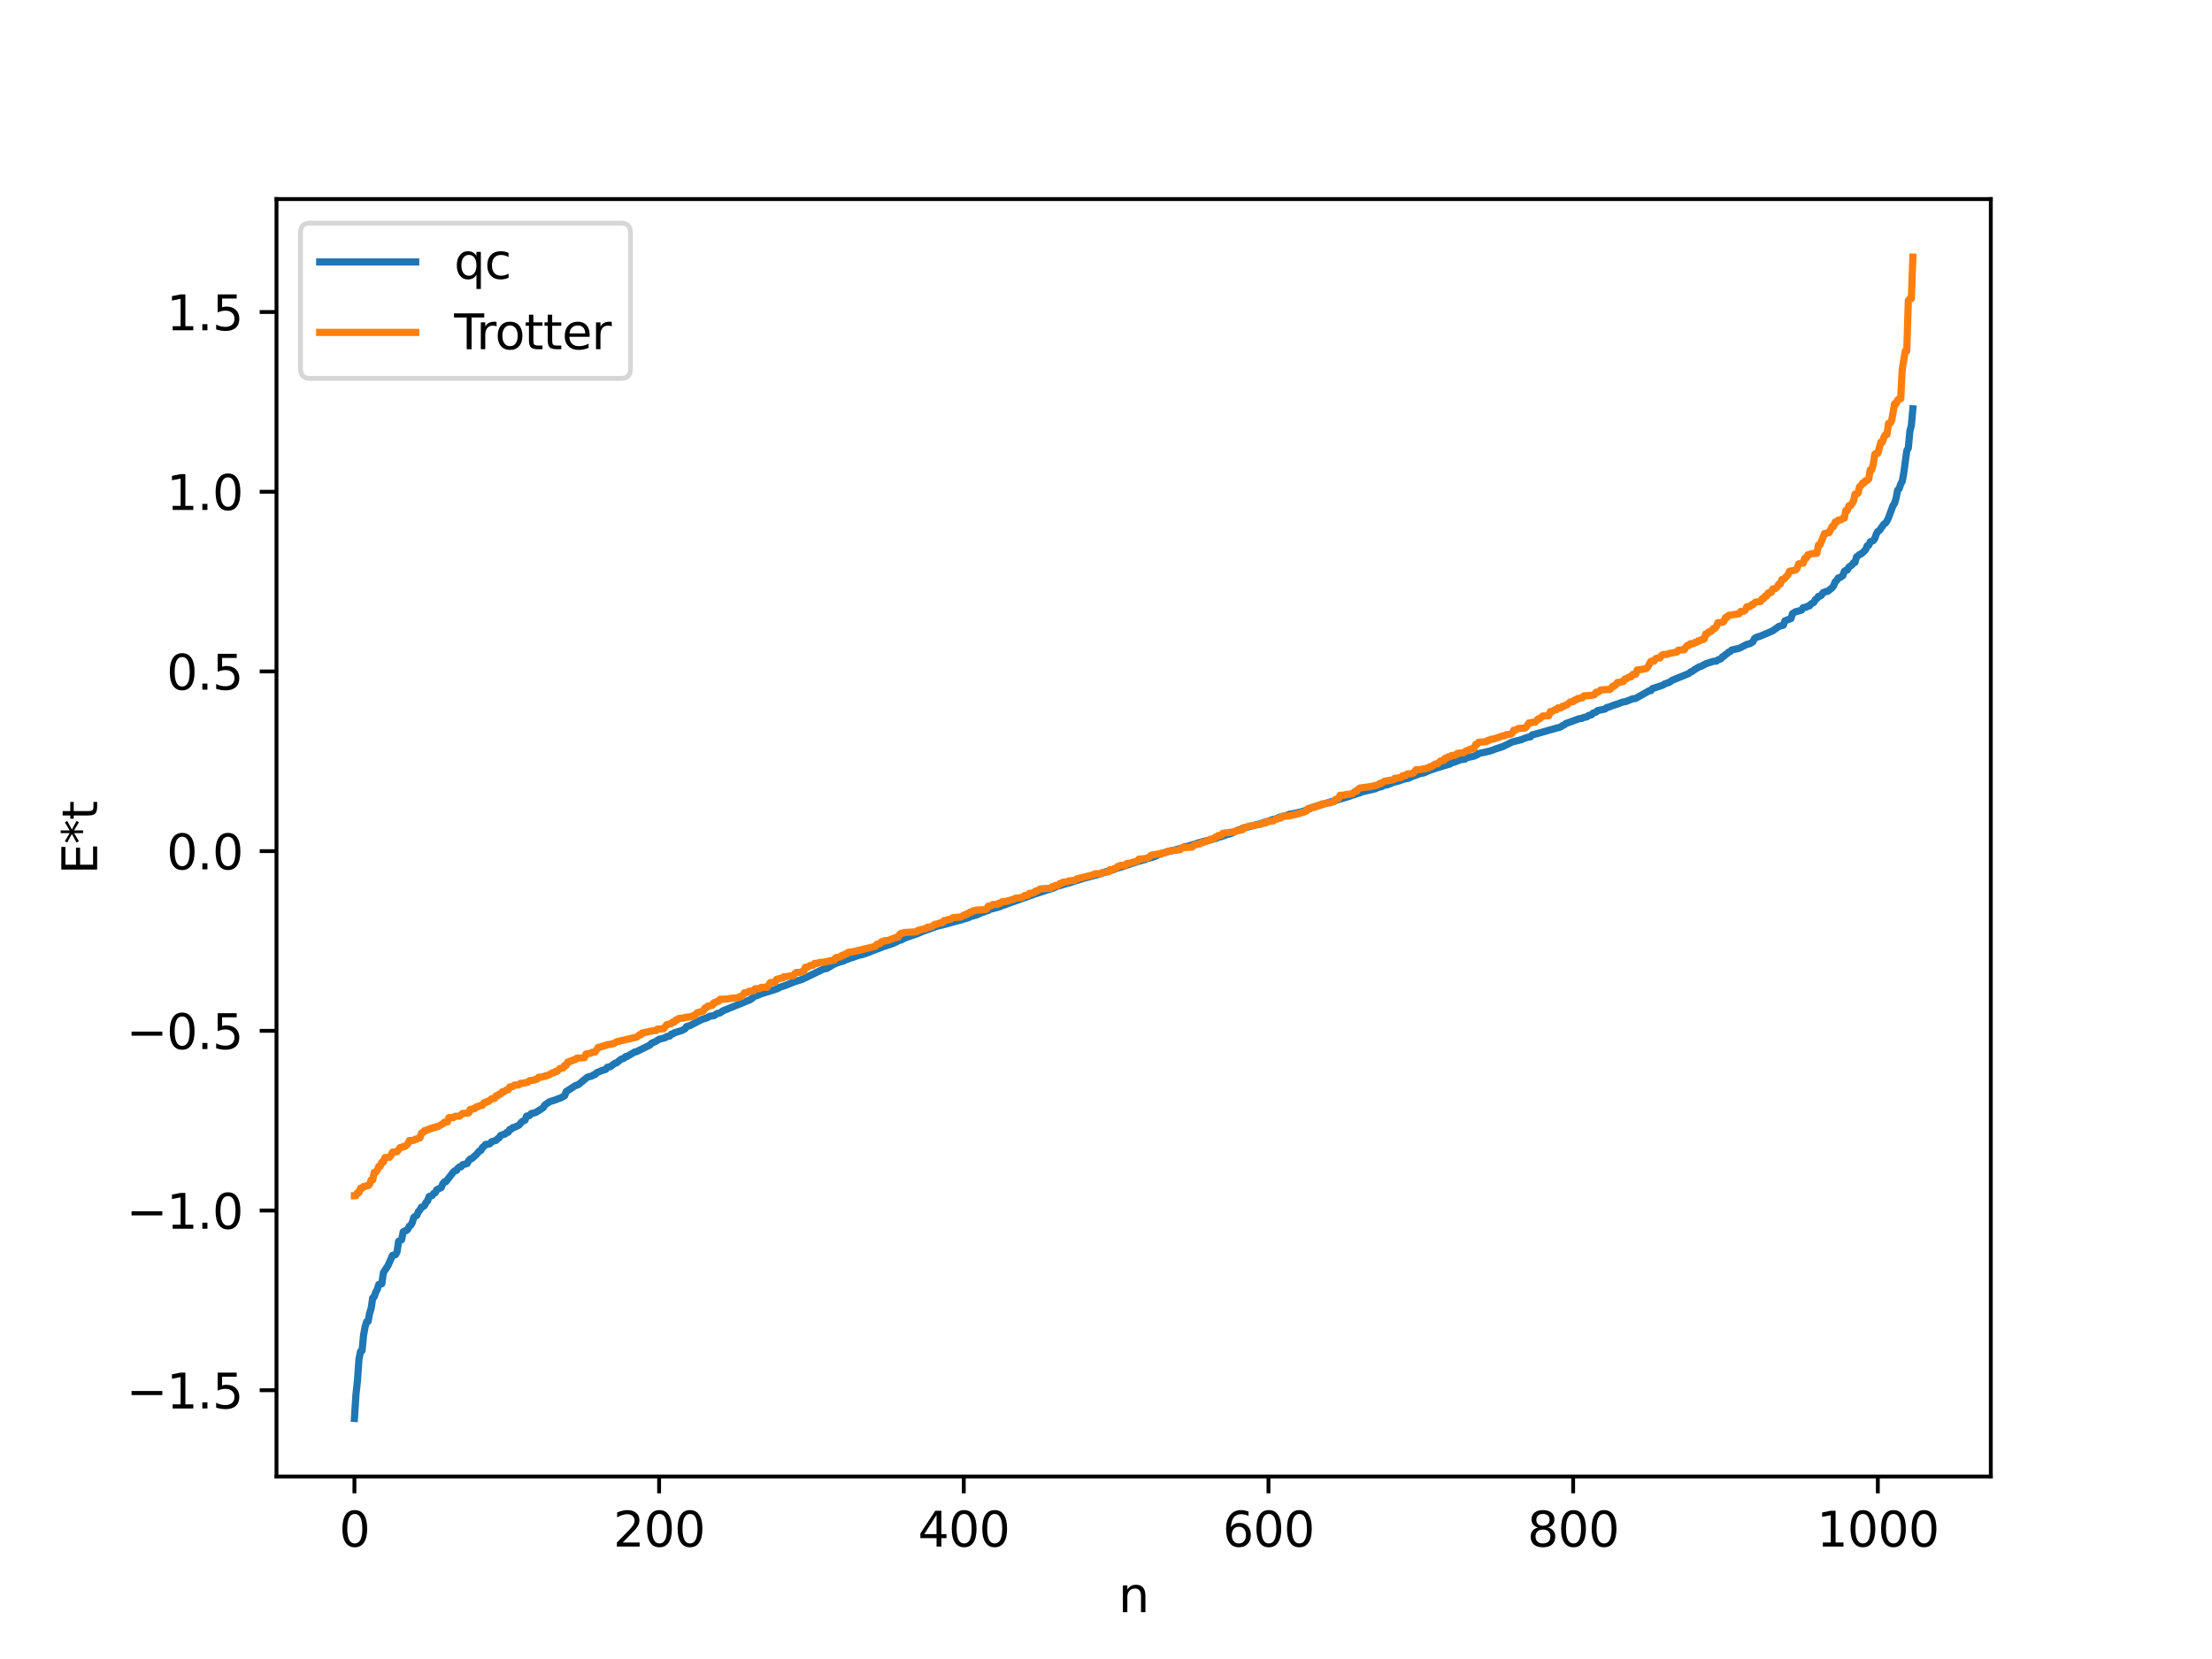 <?xml version="1.0" encoding="utf-8" standalone="no"?>
<!DOCTYPE svg PUBLIC "-//W3C//DTD SVG 1.1//EN"
  "http://www.w3.org/Graphics/SVG/1.1/DTD/svg11.dtd">
<svg xmlns:xlink="http://www.w3.org/1999/xlink" width="460.8pt" height="345.6pt" viewBox="0 0 460.8 345.6" xmlns="http://www.w3.org/2000/svg" version="1.1">
 <defs>
  <style type="text/css">*{stroke-linejoin: round; stroke-linecap: butt}</style>
 </defs>
 <g id="figure_1">
  <g id="patch_1">
   <path d="M 0 345.6 
L 460.8 345.6 
L 460.8 0 
L 0 0 
z
" style="fill: #ffffff"/>
  </g>
  <g id="axes_1">
   <g id="patch_2">
    <path d="M 57.6 307.584 
L 414.72 307.584 
L 414.72 41.472 
L 57.6 41.472 
z
" style="fill: #ffffff"/>
   </g>
   <g id="matplotlib.axis_1">
    <g id="xtick_1">
     <g id="line2d_1">
      <defs>
       <path id="m488477cf3c" d="M 0 0 
L 0 3.5 
" style="stroke: #000000; stroke-width: 0.8"/>
      </defs>
      <g>
       <use xlink:href="#m488477cf3c" x="73.833" y="307.584" style="stroke: #000000; stroke-width: 0.8"/>
      </g>
     </g>
     <g id="text_1">
      <!-- 0 -->
      <g transform="translate(70.651 322.182) scale(0.1 -0.1)">
       <defs>
        <path id="DejaVuSans-30" d="M 2034 4250 
Q 1547 4250 1301 3770 
Q 1056 3291 1056 2328 
Q 1056 1369 1301 889 
Q 1547 409 2034 409 
Q 2525 409 2770 889 
Q 3016 1369 3016 2328 
Q 3016 3291 2770 3770 
Q 2525 4250 2034 4250 
z
M 2034 4750 
Q 2819 4750 3233 4129 
Q 3647 3509 3647 2328 
Q 3647 1150 3233 529 
Q 2819 -91 2034 -91 
Q 1250 -91 836 529 
Q 422 1150 422 2328 
Q 422 3509 836 4129 
Q 1250 4750 2034 4750 
z
" transform="scale(0.016)"/>
       </defs>
       <use xlink:href="#DejaVuSans-30"/>
      </g>
     </g>
    </g>
    <g id="xtick_2">
     <g id="line2d_2">
      <g>
       <use xlink:href="#m488477cf3c" x="137.304" y="307.584" style="stroke: #000000; stroke-width: 0.8"/>
      </g>
     </g>
     <g id="text_2">
      <!-- 200 -->
      <g transform="translate(127.76 322.182) scale(0.1 -0.1)">
       <defs>
        <path id="DejaVuSans-32" d="M 1228 531 
L 3431 531 
L 3431 0 
L 469 0 
L 469 531 
Q 828 903 1448 1529 
Q 2069 2156 2228 2338 
Q 2531 2678 2651 2914 
Q 2772 3150 2772 3378 
Q 2772 3750 2511 3984 
Q 2250 4219 1831 4219 
Q 1534 4219 1204 4116 
Q 875 4013 500 3803 
L 500 4441 
Q 881 4594 1212 4672 
Q 1544 4750 1819 4750 
Q 2544 4750 2975 4387 
Q 3406 4025 3406 3419 
Q 3406 3131 3298 2873 
Q 3191 2616 2906 2266 
Q 2828 2175 2409 1742 
Q 1991 1309 1228 531 
z
" transform="scale(0.016)"/>
       </defs>
       <use xlink:href="#DejaVuSans-32"/>
       <use xlink:href="#DejaVuSans-30" x="63.623"/>
       <use xlink:href="#DejaVuSans-30" x="127.246"/>
      </g>
     </g>
    </g>
    <g id="xtick_3">
     <g id="line2d_3">
      <g>
       <use xlink:href="#m488477cf3c" x="200.775" y="307.584" style="stroke: #000000; stroke-width: 0.8"/>
      </g>
     </g>
     <g id="text_3">
      <!-- 400 -->
      <g transform="translate(191.231 322.182) scale(0.1 -0.1)">
       <defs>
        <path id="DejaVuSans-34" d="M 2419 4116 
L 825 1625 
L 2419 1625 
L 2419 4116 
z
M 2253 4666 
L 3047 4666 
L 3047 1625 
L 3713 1625 
L 3713 1100 
L 3047 1100 
L 3047 0 
L 2419 0 
L 2419 1100 
L 313 1100 
L 313 1709 
L 2253 4666 
z
" transform="scale(0.016)"/>
       </defs>
       <use xlink:href="#DejaVuSans-34"/>
       <use xlink:href="#DejaVuSans-30" x="63.623"/>
       <use xlink:href="#DejaVuSans-30" x="127.246"/>
      </g>
     </g>
    </g>
    <g id="xtick_4">
     <g id="line2d_4">
      <g>
       <use xlink:href="#m488477cf3c" x="264.246" y="307.584" style="stroke: #000000; stroke-width: 0.8"/>
      </g>
     </g>
     <g id="text_4">
      <!-- 600 -->
      <g transform="translate(254.702 322.182) scale(0.1 -0.1)">
       <defs>
        <path id="DejaVuSans-36" d="M 2113 2584 
Q 1688 2584 1439 2293 
Q 1191 2003 1191 1497 
Q 1191 994 1439 701 
Q 1688 409 2113 409 
Q 2538 409 2786 701 
Q 3034 994 3034 1497 
Q 3034 2003 2786 2293 
Q 2538 2584 2113 2584 
z
M 3366 4563 
L 3366 3988 
Q 3128 4100 2886 4159 
Q 2644 4219 2406 4219 
Q 1781 4219 1451 3797 
Q 1122 3375 1075 2522 
Q 1259 2794 1537 2939 
Q 1816 3084 2150 3084 
Q 2853 3084 3261 2657 
Q 3669 2231 3669 1497 
Q 3669 778 3244 343 
Q 2819 -91 2113 -91 
Q 1303 -91 875 529 
Q 447 1150 447 2328 
Q 447 3434 972 4092 
Q 1497 4750 2381 4750 
Q 2619 4750 2861 4703 
Q 3103 4656 3366 4563 
z
" transform="scale(0.016)"/>
       </defs>
       <use xlink:href="#DejaVuSans-36"/>
       <use xlink:href="#DejaVuSans-30" x="63.623"/>
       <use xlink:href="#DejaVuSans-30" x="127.246"/>
      </g>
     </g>
    </g>
    <g id="xtick_5">
     <g id="line2d_5">
      <g>
       <use xlink:href="#m488477cf3c" x="327.717" y="307.584" style="stroke: #000000; stroke-width: 0.8"/>
      </g>
     </g>
     <g id="text_5">
      <!-- 800 -->
      <g transform="translate(318.173 322.182) scale(0.1 -0.1)">
       <defs>
        <path id="DejaVuSans-38" d="M 2034 2216 
Q 1584 2216 1326 1975 
Q 1069 1734 1069 1313 
Q 1069 891 1326 650 
Q 1584 409 2034 409 
Q 2484 409 2743 651 
Q 3003 894 3003 1313 
Q 3003 1734 2745 1975 
Q 2488 2216 2034 2216 
z
M 1403 2484 
Q 997 2584 770 2862 
Q 544 3141 544 3541 
Q 544 4100 942 4425 
Q 1341 4750 2034 4750 
Q 2731 4750 3128 4425 
Q 3525 4100 3525 3541 
Q 3525 3141 3298 2862 
Q 3072 2584 2669 2484 
Q 3125 2378 3379 2068 
Q 3634 1759 3634 1313 
Q 3634 634 3220 271 
Q 2806 -91 2034 -91 
Q 1263 -91 848 271 
Q 434 634 434 1313 
Q 434 1759 690 2068 
Q 947 2378 1403 2484 
z
M 1172 3481 
Q 1172 3119 1398 2916 
Q 1625 2713 2034 2713 
Q 2441 2713 2670 2916 
Q 2900 3119 2900 3481 
Q 2900 3844 2670 4047 
Q 2441 4250 2034 4250 
Q 1625 4250 1398 4047 
Q 1172 3844 1172 3481 
z
" transform="scale(0.016)"/>
       </defs>
       <use xlink:href="#DejaVuSans-38"/>
       <use xlink:href="#DejaVuSans-30" x="63.623"/>
       <use xlink:href="#DejaVuSans-30" x="127.246"/>
      </g>
     </g>
    </g>
    <g id="xtick_6">
     <g id="line2d_6">
      <g>
       <use xlink:href="#m488477cf3c" x="391.188" y="307.584" style="stroke: #000000; stroke-width: 0.8"/>
      </g>
     </g>
     <g id="text_6">
      <!-- 1000 -->
      <g transform="translate(378.463 322.182) scale(0.1 -0.1)">
       <defs>
        <path id="DejaVuSans-31" d="M 794 531 
L 1825 531 
L 1825 4091 
L 703 3866 
L 703 4441 
L 1819 4666 
L 2450 4666 
L 2450 531 
L 3481 531 
L 3481 0 
L 794 0 
L 794 531 
z
" transform="scale(0.016)"/>
       </defs>
       <use xlink:href="#DejaVuSans-31"/>
       <use xlink:href="#DejaVuSans-30" x="63.623"/>
       <use xlink:href="#DejaVuSans-30" x="127.246"/>
       <use xlink:href="#DejaVuSans-30" x="190.869"/>
      </g>
     </g>
    </g>
    <g id="text_7">
     <!-- n -->
     <g transform="translate(232.991 335.861) scale(0.1 -0.1)">
      <defs>
       <path id="DejaVuSans-6e" d="M 3513 2113 
L 3513 0 
L 2938 0 
L 2938 2094 
Q 2938 2591 2744 2837 
Q 2550 3084 2163 3084 
Q 1697 3084 1428 2787 
Q 1159 2491 1159 1978 
L 1159 0 
L 581 0 
L 581 3500 
L 1159 3500 
L 1159 2956 
Q 1366 3272 1645 3428 
Q 1925 3584 2291 3584 
Q 2894 3584 3203 3211 
Q 3513 2838 3513 2113 
z
" transform="scale(0.016)"/>
      </defs>
      <use xlink:href="#DejaVuSans-6e"/>
     </g>
    </g>
   </g>
   <g id="matplotlib.axis_2">
    <g id="ytick_1">
     <g id="line2d_7">
      <defs>
       <path id="m42e0137980" d="M 0 0 
L -3.5 0 
" style="stroke: #000000; stroke-width: 0.8"/>
      </defs>
      <g>
       <use xlink:href="#m42e0137980" x="57.6" y="289.608" style="stroke: #000000; stroke-width: 0.8"/>
      </g>
     </g>
     <g id="text_8">
      <!-- −1.5 -->
      <g transform="translate(26.317 293.407) scale(0.1 -0.1)">
       <defs>
        <path id="DejaVuSans-2212" d="M 678 2272 
L 4684 2272 
L 4684 1741 
L 678 1741 
L 678 2272 
z
" transform="scale(0.016)"/>
        <path id="DejaVuSans-2e" d="M 684 794 
L 1344 794 
L 1344 0 
L 684 0 
L 684 794 
z
" transform="scale(0.016)"/>
        <path id="DejaVuSans-35" d="M 691 4666 
L 3169 4666 
L 3169 4134 
L 1269 4134 
L 1269 2991 
Q 1406 3038 1543 3061 
Q 1681 3084 1819 3084 
Q 2600 3084 3056 2656 
Q 3513 2228 3513 1497 
Q 3513 744 3044 326 
Q 2575 -91 1722 -91 
Q 1428 -91 1123 -41 
Q 819 9 494 109 
L 494 744 
Q 775 591 1075 516 
Q 1375 441 1709 441 
Q 2250 441 2565 725 
Q 2881 1009 2881 1497 
Q 2881 1984 2565 2268 
Q 2250 2553 1709 2553 
Q 1456 2553 1204 2497 
Q 953 2441 691 2322 
L 691 4666 
z
" transform="scale(0.016)"/>
       </defs>
       <use xlink:href="#DejaVuSans-2212"/>
       <use xlink:href="#DejaVuSans-31" x="83.789"/>
       <use xlink:href="#DejaVuSans-2e" x="147.412"/>
       <use xlink:href="#DejaVuSans-35" x="179.199"/>
      </g>
     </g>
    </g>
    <g id="ytick_2">
     <g id="line2d_8">
      <g>
       <use xlink:href="#m42e0137980" x="57.6" y="252.174" style="stroke: #000000; stroke-width: 0.8"/>
      </g>
     </g>
     <g id="text_9">
      <!-- −1.0 -->
      <g transform="translate(26.317 255.973) scale(0.1 -0.1)">
       <use xlink:href="#DejaVuSans-2212"/>
       <use xlink:href="#DejaVuSans-31" x="83.789"/>
       <use xlink:href="#DejaVuSans-2e" x="147.412"/>
       <use xlink:href="#DejaVuSans-30" x="179.199"/>
      </g>
     </g>
    </g>
    <g id="ytick_3">
     <g id="line2d_9">
      <g>
       <use xlink:href="#m42e0137980" x="57.6" y="214.739" style="stroke: #000000; stroke-width: 0.8"/>
      </g>
     </g>
     <g id="text_10">
      <!-- −0.5 -->
      <g transform="translate(26.317 218.538) scale(0.1 -0.1)">
       <use xlink:href="#DejaVuSans-2212"/>
       <use xlink:href="#DejaVuSans-30" x="83.789"/>
       <use xlink:href="#DejaVuSans-2e" x="147.412"/>
       <use xlink:href="#DejaVuSans-35" x="179.199"/>
      </g>
     </g>
    </g>
    <g id="ytick_4">
     <g id="line2d_10">
      <g>
       <use xlink:href="#m42e0137980" x="57.6" y="177.305" style="stroke: #000000; stroke-width: 0.8"/>
      </g>
     </g>
     <g id="text_11">
      <!-- 0.0 -->
      <g transform="translate(34.697 181.104) scale(0.1 -0.1)">
       <use xlink:href="#DejaVuSans-30"/>
       <use xlink:href="#DejaVuSans-2e" x="63.623"/>
       <use xlink:href="#DejaVuSans-30" x="95.41"/>
      </g>
     </g>
    </g>
    <g id="ytick_5">
     <g id="line2d_11">
      <g>
       <use xlink:href="#m42e0137980" x="57.6" y="139.87" style="stroke: #000000; stroke-width: 0.8"/>
      </g>
     </g>
     <g id="text_12">
      <!-- 0.5 -->
      <g transform="translate(34.697 143.67) scale(0.1 -0.1)">
       <use xlink:href="#DejaVuSans-30"/>
       <use xlink:href="#DejaVuSans-2e" x="63.623"/>
       <use xlink:href="#DejaVuSans-35" x="95.41"/>
      </g>
     </g>
    </g>
    <g id="ytick_6">
     <g id="line2d_12">
      <g>
       <use xlink:href="#m42e0137980" x="57.6" y="102.436" style="stroke: #000000; stroke-width: 0.8"/>
      </g>
     </g>
     <g id="text_13">
      <!-- 1.0 -->
      <g transform="translate(34.697 106.235) scale(0.1 -0.1)">
       <use xlink:href="#DejaVuSans-31"/>
       <use xlink:href="#DejaVuSans-2e" x="63.623"/>
       <use xlink:href="#DejaVuSans-30" x="95.41"/>
      </g>
     </g>
    </g>
    <g id="ytick_7">
     <g id="line2d_13">
      <g>
       <use xlink:href="#m42e0137980" x="57.6" y="65.002" style="stroke: #000000; stroke-width: 0.8"/>
      </g>
     </g>
     <g id="text_14">
      <!-- 1.5 -->
      <g transform="translate(34.697 68.801) scale(0.1 -0.1)">
       <use xlink:href="#DejaVuSans-31"/>
       <use xlink:href="#DejaVuSans-2e" x="63.623"/>
       <use xlink:href="#DejaVuSans-35" x="95.41"/>
      </g>
     </g>
    </g>
    <g id="text_15">
     <!-- E*t -->
     <g transform="translate(20.238 182.148) rotate(-90) scale(0.1 -0.1)">
      <defs>
       <path id="DejaVuSans-45" d="M 628 4666 
L 3578 4666 
L 3578 4134 
L 1259 4134 
L 1259 2753 
L 3481 2753 
L 3481 2222 
L 1259 2222 
L 1259 531 
L 3634 531 
L 3634 0 
L 628 0 
L 628 4666 
z
" transform="scale(0.016)"/>
       <path id="DejaVuSans-2a" d="M 3009 3897 
L 1888 3291 
L 3009 2681 
L 2828 2375 
L 1778 3009 
L 1778 1831 
L 1422 1831 
L 1422 3009 
L 372 2375 
L 191 2681 
L 1313 3291 
L 191 3897 
L 372 4206 
L 1422 3572 
L 1422 4750 
L 1778 4750 
L 1778 3572 
L 2828 4206 
L 3009 3897 
z
" transform="scale(0.016)"/>
       <path id="DejaVuSans-74" d="M 1172 4494 
L 1172 3500 
L 2356 3500 
L 2356 3053 
L 1172 3053 
L 1172 1153 
Q 1172 725 1289 603 
Q 1406 481 1766 481 
L 2356 481 
L 2356 0 
L 1766 0 
Q 1100 0 847 248 
Q 594 497 594 1153 
L 594 3053 
L 172 3053 
L 172 3500 
L 594 3500 
L 594 4494 
L 1172 4494 
z
" transform="scale(0.016)"/>
      </defs>
      <use xlink:href="#DejaVuSans-45"/>
      <use xlink:href="#DejaVuSans-2a" x="63.184"/>
      <use xlink:href="#DejaVuSans-74" x="113.184"/>
     </g>
    </g>
   </g>
   <g id="line2d_14">
    <path d="M 73.833 295.488 
L 74.15 290.534 
L 74.467 287.621 
L 74.785 283.113 
L 75.102 281.54 
L 75.42 281.384 
L 75.737 278.158 
L 76.054 276.422 
L 76.372 275.344 
L 76.689 275.246 
L 77.006 273.513 
L 77.324 272.538 
L 77.641 270.384 
L 77.958 270.136 
L 78.276 269.163 
L 78.593 268.632 
L 78.91 267.575 
L 79.545 267.426 
L 79.862 265.113 
L 80.815 263.666 
L 81.449 262.237 
L 81.767 261.516 
L 82.401 261.359 
L 82.719 260.759 
L 83.036 258.579 
L 83.671 258.257 
L 83.988 256.615 
L 84.305 256.412 
L 84.623 256.372 
L 84.94 256.097 
L 85.258 255.451 
L 85.575 255.23 
L 85.892 254.666 
L 86.21 253.583 
L 86.844 253.159 
L 87.162 252.405 
L 87.479 252.04 
L 87.796 251.469 
L 88.114 251.391 
L 88.431 251.143 
L 88.748 250.474 
L 89.066 250.196 
L 89.383 249.258 
L 90.018 249.071 
L 90.335 248.631 
L 90.653 248.491 
L 90.97 247.852 
L 91.922 247.38 
L 92.239 246.606 
L 92.557 246.223 
L 92.874 246.179 
L 94.461 244.136 
L 94.778 243.874 
L 95.096 243.832 
L 95.413 243.323 
L 95.73 243.078 
L 96.048 243.075 
L 96.365 242.637 
L 97.317 242.384 
L 97.634 241.791 
L 97.952 241.443 
L 98.269 241.368 
L 99.221 240.525 
L 99.856 239.775 
L 100.173 239.662 
L 100.491 239.041 
L 100.808 238.858 
L 101.125 238.425 
L 101.76 238.345 
L 102.077 238.252 
L 102.395 237.839 
L 103.347 237.553 
L 103.664 237.211 
L 103.981 237.037 
L 104.299 236.526 
L 105.251 236.217 
L 105.568 235.899 
L 105.886 235.855 
L 106.203 235.281 
L 106.52 235.212 
L 106.838 234.892 
L 107.155 234.844 
L 108.107 234.4 
L 108.742 233.651 
L 109.377 233.348 
L 109.694 232.513 
L 110.329 232.384 
L 110.646 231.986 
L 111.598 231.754 
L 112.55 231.15 
L 113.185 230.732 
L 113.502 230.188 
L 114.454 229.521 
L 115.724 229.123 
L 116.358 228.854 
L 116.676 228.784 
L 117.628 228.268 
L 117.945 227.397 
L 119.849 226.167 
L 120.484 225.947 
L 122.388 224.386 
L 123.34 224.145 
L 123.658 223.902 
L 123.975 223.854 
L 124.292 223.474 
L 125.244 223.07 
L 126.196 222.763 
L 126.514 222.338 
L 127.148 222.209 
L 128.1 221.491 
L 128.418 221.429 
L 129.37 220.657 
L 130.005 220.448 
L 130.322 220.096 
L 130.639 220.079 
L 132.226 219.138 
L 132.543 219.104 
L 135.4 217.7 
L 135.717 217.34 
L 136.669 216.91 
L 137.304 216.501 
L 138.573 216.178 
L 138.891 215.935 
L 139.525 215.823 
L 139.843 215.429 
L 140.16 215.398 
L 140.477 215.15 
L 142.064 214.661 
L 142.699 214.322 
L 143.016 213.851 
L 143.651 213.686 
L 146.19 212.377 
L 147.459 211.966 
L 147.777 211.713 
L 148.729 211.577 
L 149.363 211.146 
L 149.998 211.008 
L 150.633 210.559 
L 154.758 208.876 
L 156.345 208.224 
L 157.297 207.453 
L 157.615 207.435 
L 158.567 207.031 
L 159.201 206.83 
L 160.471 206.441 
L 162.058 205.917 
L 162.375 205.697 
L 163.644 205.273 
L 165.231 204.617 
L 167.135 204.004 
L 171.578 201.857 
L 172.213 201.767 
L 173.482 201 
L 174.117 200.705 
L 174.752 200.439 
L 175.704 200.202 
L 176.339 199.859 
L 176.656 199.811 
L 176.973 199.639 
L 177.608 199.465 
L 178.877 199.006 
L 179.512 198.898 
L 180.781 198.453 
L 181.099 198.375 
L 181.416 198.15 
L 181.734 198.091 
L 182.368 197.846 
L 183.955 197.225 
L 185.542 196.71 
L 186.177 196.48 
L 186.811 196.177 
L 187.129 195.959 
L 187.763 195.807 
L 188.398 195.449 
L 189.35 195.114 
L 190.62 194.682 
L 191.254 194.438 
L 192.206 194.026 
L 195.062 193.002 
L 197.284 192.44 
L 199.188 191.901 
L 200.14 191.67 
L 200.775 191.456 
L 201.727 191.179 
L 202.362 190.862 
L 202.679 190.838 
L 202.996 190.678 
L 203.314 190.651 
L 204.583 190.083 
L 204.9 190.032 
L 205.218 189.824 
L 205.853 189.678 
L 206.17 189.457 
L 208.074 188.956 
L 208.709 188.697 
L 209.661 188.35 
L 215.691 186.203 
L 219.499 184.975 
L 220.134 184.651 
L 220.768 184.5 
L 222.038 184.099 
L 222.672 183.956 
L 225.529 183.035 
L 229.337 182.009 
L 230.606 181.519 
L 231.876 181.208 
L 232.51 180.951 
L 237.271 179.398 
L 238.223 179.133 
L 238.54 179.087 
L 238.858 178.88 
L 239.492 178.756 
L 240.762 178.353 
L 241.396 177.971 
L 241.714 177.947 
L 242.031 177.747 
L 242.348 177.725 
L 243.3 177.391 
L 244.253 177.211 
L 245.522 176.848 
L 245.839 176.806 
L 246.791 176.397 
L 247.109 176.381 
L 247.743 176.185 
L 249.013 175.802 
L 249.965 175.49 
L 250.6 175.323 
L 252.186 174.937 
L 253.456 174.615 
L 253.773 174.438 
L 254.408 174.286 
L 255.677 173.828 
L 256.312 173.691 
L 257.899 172.95 
L 258.534 172.773 
L 258.851 172.537 
L 259.486 172.421 
L 262.659 171.56 
L 263.294 171.328 
L 263.929 171.171 
L 265.198 170.701 
L 265.833 170.582 
L 266.467 170.269 
L 268.054 169.854 
L 268.689 169.598 
L 269.958 169.378 
L 271.545 168.999 
L 272.497 168.585 
L 272.815 168.512 
L 273.132 168.271 
L 281.383 165.798 
L 281.7 165.627 
L 282.018 165.595 
L 282.97 165.237 
L 283.287 165.177 
L 283.605 164.991 
L 284.557 164.763 
L 286.461 164.336 
L 287.096 164.034 
L 287.73 163.907 
L 288.365 163.573 
L 289 163.508 
L 290.269 162.978 
L 291.539 162.655 
L 292.173 162.39 
L 293.443 162.11 
L 294.077 161.795 
L 295.981 161.115 
L 296.616 161.018 
L 297.251 160.709 
L 298.52 160.235 
L 299.155 160.027 
L 301.377 159.351 
L 302.011 159.179 
L 302.646 158.8 
L 302.963 158.783 
L 304.233 158.262 
L 305.185 158.148 
L 305.502 157.842 
L 306.454 157.659 
L 307.089 157.501 
L 307.724 157.226 
L 308.041 156.976 
L 310.262 156.481 
L 310.897 156.286 
L 311.532 156.029 
L 312.167 155.825 
L 313.119 155.507 
L 315.023 154.561 
L 316.927 154.091 
L 317.562 153.817 
L 318.196 153.598 
L 318.831 153.495 
L 319.148 153.106 
L 320.418 152.768 
L 324.226 151.681 
L 324.861 151.521 
L 325.178 151.396 
L 325.496 151.135 
L 325.813 151.051 
L 326.13 150.756 
L 328.986 149.716 
L 329.621 149.634 
L 329.939 149.444 
L 330.573 149.343 
L 330.891 149.065 
L 331.525 148.915 
L 331.843 148.564 
L 332.477 148.346 
L 332.795 148.035 
L 334.381 147.699 
L 334.699 147.395 
L 335.334 147.237 
L 335.968 146.978 
L 337.238 146.558 
L 337.872 146.309 
L 338.824 146.092 
L 340.094 145.577 
L 340.729 145.496 
L 343.585 143.882 
L 343.902 143.875 
L 344.22 143.451 
L 345.489 143.038 
L 346.441 142.712 
L 346.758 142.482 
L 347.71 142.158 
L 348.345 141.717 
L 351.836 140.295 
L 352.153 139.993 
L 352.471 139.895 
L 353.105 139.423 
L 354.058 138.874 
L 354.375 138.823 
L 355.327 138.284 
L 356.914 137.766 
L 357.548 137.723 
L 357.866 137.463 
L 358.5 137.239 
L 358.818 136.826 
L 359.135 136.708 
L 359.453 136.352 
L 359.77 136.18 
L 360.087 135.859 
L 360.405 135.755 
L 360.722 135.422 
L 361.357 135.273 
L 362.309 135.054 
L 363.896 134.237 
L 364.53 134.094 
L 365.165 133.707 
L 365.482 133.036 
L 365.8 132.809 
L 366.752 132.499 
L 369.291 131.414 
L 370.56 130.5 
L 371.512 130.23 
L 371.829 129.333 
L 373.099 128.849 
L 373.416 127.83 
L 374.051 127.424 
L 374.686 127.287 
L 375.32 127.077 
L 375.638 126.572 
L 376.272 126.489 
L 376.59 126.271 
L 376.907 126.239 
L 377.224 125.851 
L 377.859 125.478 
L 378.177 124.897 
L 378.494 124.695 
L 378.811 124.225 
L 379.129 124.2 
L 379.446 123.995 
L 379.763 123.464 
L 380.398 123.218 
L 380.715 123.203 
L 381.35 122.69 
L 381.667 122.432 
L 381.985 122.014 
L 382.302 121.209 
L 382.62 120.925 
L 382.937 120.393 
L 383.254 120.34 
L 383.889 119.928 
L 384.206 119.026 
L 384.524 118.801 
L 384.841 118.743 
L 385.158 118.137 
L 385.793 117.698 
L 386.11 117.236 
L 386.428 117.161 
L 386.745 116.032 
L 387.38 115.51 
L 387.697 115.41 
L 388.332 114.842 
L 388.649 114.505 
L 388.967 113.701 
L 389.284 113.601 
L 389.601 112.875 
L 390.236 112.63 
L 390.553 112.187 
L 390.871 111.248 
L 391.188 110.705 
L 391.505 110.525 
L 392.458 109.17 
L 392.775 108.983 
L 393.092 108.528 
L 393.41 107.859 
L 394.044 106.13 
L 394.362 105.287 
L 394.679 104.87 
L 394.996 103.74 
L 395.314 102.104 
L 395.631 101.813 
L 395.948 100.852 
L 396.266 100.271 
L 396.583 98.591 
L 397.218 93.865 
L 397.535 93.344 
L 397.853 89.881 
L 398.17 88.618 
L 398.487 85.155 
L 398.487 85.155 
" clip-path="url(#p401279aba4)" style="fill: none; stroke: #1f77b4; stroke-width: 1.5; stroke-linecap: square"/>
   </g>
   <g id="line2d_15">
    <path d="M 73.833 249.091 
L 74.15 249.091 
L 74.467 248.444 
L 74.785 248.444 
L 75.102 247.524 
L 75.42 247.524 
L 75.737 247.161 
L 76.054 247.161 
L 76.372 247.008 
L 76.689 247.008 
L 77.006 246.691 
L 77.324 245.791 
L 77.641 245.791 
L 77.958 244.223 
L 78.276 244.223 
L 78.593 243.778 
L 78.91 242.957 
L 79.228 242.957 
L 79.545 242.087 
L 79.862 242.087 
L 80.18 241.151 
L 81.132 241.079 
L 81.449 240.698 
L 81.767 240.007 
L 82.719 239.92 
L 83.353 239.044 
L 83.671 239.044 
L 83.988 238.851 
L 84.305 238.851 
L 84.94 238.318 
L 85.258 237.592 
L 86.21 237.552 
L 86.527 237.297 
L 86.844 237.297 
L 87.162 237.072 
L 87.479 237.072 
L 87.796 236.051 
L 88.114 235.914 
L 88.431 235.539 
L 88.748 235.539 
L 89.066 235.285 
L 89.383 235.285 
L 89.7 235.055 
L 90.018 235.055 
L 90.335 234.87 
L 90.653 234.87 
L 90.97 234.679 
L 91.287 234.679 
L 91.922 234.265 
L 92.239 234.155 
L 92.557 233.784 
L 93.191 233.734 
L 93.509 232.828 
L 94.461 232.816 
L 94.778 232.537 
L 95.73 232.519 
L 96.365 231.953 
L 97.634 231.856 
L 97.952 231.102 
L 98.269 231.102 
L 98.586 230.936 
L 98.904 230.936 
L 99.221 230.57 
L 99.539 230.57 
L 99.856 230.349 
L 100.491 230.27 
L 100.808 229.716 
L 101.125 229.716 
L 101.443 229.465 
L 101.76 229.465 
L 102.395 228.89 
L 103.029 228.825 
L 103.347 228.26 
L 103.664 228.26 
L 103.981 227.942 
L 104.299 227.942 
L 104.616 227.441 
L 104.934 227.441 
L 105.568 227.024 
L 105.886 227.024 
L 106.203 226.42 
L 106.838 226.351 
L 107.155 226.042 
L 108.107 225.981 
L 108.424 225.672 
L 109.059 225.661 
L 109.377 225.522 
L 109.694 225.522 
L 110.011 225.411 
L 110.329 225.113 
L 111.281 225.007 
L 111.598 224.803 
L 111.915 224.803 
L 112.233 224.388 
L 112.867 224.379 
L 113.185 224.235 
L 113.502 224.235 
L 113.82 224.032 
L 114.137 224.032 
L 115.089 223.476 
L 115.406 223.476 
L 115.724 223.192 
L 116.041 223.192 
L 116.676 222.566 
L 117.31 222.488 
L 117.628 221.929 
L 117.945 221.929 
L 118.262 221.236 
L 118.58 221.236 
L 118.897 220.981 
L 119.215 220.981 
L 119.532 220.753 
L 119.849 220.753 
L 120.167 220.436 
L 121.753 220.337 
L 122.071 219.575 
L 123.023 219.425 
L 123.34 219.219 
L 123.975 219.166 
L 124.61 218.18 
L 124.927 218.18 
L 125.244 218.003 
L 125.562 218.003 
L 125.879 217.802 
L 126.196 217.802 
L 126.514 217.608 
L 127.148 217.569 
L 127.466 217.444 
L 127.783 217.444 
L 128.418 217.027 
L 132.543 216.072 
L 132.861 215.894 
L 133.178 215.574 
L 133.496 215.574 
L 133.813 215.16 
L 134.13 215.16 
L 134.448 215.028 
L 134.765 215.028 
L 135.082 214.893 
L 135.717 214.801 
L 136.352 214.683 
L 136.669 214.683 
L 136.986 214.377 
L 138.256 214.308 
L 138.891 213.447 
L 139.843 213.228 
L 140.16 212.902 
L 140.477 212.902 
L 140.795 212.471 
L 141.112 212.471 
L 141.429 212.143 
L 142.381 212.088 
L 142.699 211.93 
L 143.968 211.822 
L 144.286 211.605 
L 144.603 211.605 
L 145.238 210.976 
L 146.507 210.621 
L 146.824 209.996 
L 147.142 209.911 
L 147.459 209.583 
L 147.777 209.583 
L 148.094 209.418 
L 148.411 209.418 
L 148.729 208.872 
L 149.046 208.872 
L 149.363 208.609 
L 149.681 208.609 
L 149.998 208.175 
L 151.267 208.125 
L 152.537 207.941 
L 153.489 207.859 
L 153.806 207.829 
L 154.124 207.606 
L 154.441 207.606 
L 154.758 207.303 
L 155.076 206.803 
L 155.71 206.752 
L 156.028 206.503 
L 156.98 206.425 
L 157.297 205.976 
L 158.249 205.945 
L 158.567 205.698 
L 159.836 205.654 
L 160.471 204.689 
L 161.423 204.609 
L 161.74 204.031 
L 162.692 203.766 
L 163.01 203.766 
L 163.327 203.467 
L 163.644 203.467 
L 164.279 203.355 
L 165.231 203.282 
L 165.548 202.833 
L 165.866 202.595 
L 166.818 202.546 
L 167.135 202.34 
L 167.453 202.34 
L 167.77 201.496 
L 168.405 201.447 
L 168.722 201.132 
L 169.357 201.08 
L 169.674 200.702 
L 170.309 200.676 
L 170.626 200.508 
L 171.578 200.439 
L 173.482 200.034 
L 173.8 200.034 
L 174.117 199.488 
L 175.069 199.334 
L 175.386 199.018 
L 175.704 199.018 
L 176.021 198.744 
L 176.339 198.744 
L 176.656 198.409 
L 177.291 198.316 
L 177.925 198.213 
L 182.368 197.135 
L 182.686 196.69 
L 183.32 196.576 
L 183.638 196.163 
L 183.955 196.163 
L 184.272 195.953 
L 184.907 195.949 
L 186.811 195.215 
L 187.129 195.215 
L 187.446 194.61 
L 187.763 194.407 
L 188.081 194.407 
L 188.398 194.259 
L 189.985 194.17 
L 190.937 194.104 
L 191.254 193.798 
L 191.572 193.798 
L 191.889 193.618 
L 192.206 193.618 
L 192.524 193.481 
L 192.841 193.481 
L 193.158 193.163 
L 193.793 193.093 
L 194.11 193.041 
L 194.745 192.542 
L 195.062 192.542 
L 195.697 192.3 
L 196.332 192.215 
L 196.649 191.773 
L 196.967 191.773 
L 197.601 191.542 
L 197.919 191.542 
L 198.553 191.141 
L 200.14 191.035 
L 200.775 190.627 
L 201.092 190.627 
L 201.41 190.334 
L 201.727 190.334 
L 202.044 190.026 
L 202.362 190.026 
L 202.679 189.732 
L 202.996 189.732 
L 203.314 189.591 
L 205.218 189.491 
L 205.535 189.4 
L 205.853 188.77 
L 206.487 188.696 
L 206.805 188.43 
L 207.757 188.395 
L 208.074 188.163 
L 208.391 188.163 
L 208.709 187.863 
L 209.661 187.763 
L 211.248 187.294 
L 211.565 187.1 
L 212.834 186.986 
L 213.469 186.546 
L 214.104 186.513 
L 214.421 186.109 
L 215.373 186.002 
L 215.691 185.628 
L 216.008 185.628 
L 216.643 185.198 
L 217.277 185.127 
L 218.864 185.043 
L 219.181 184.711 
L 219.499 184.711 
L 219.816 184.47 
L 220.451 184.441 
L 220.768 184.06 
L 221.086 184.06 
L 221.403 183.788 
L 222.355 183.701 
L 222.672 183.491 
L 223.942 183.409 
L 224.259 183.107 
L 226.163 182.623 
L 227.75 182.228 
L 228.067 182.038 
L 229.337 181.994 
L 229.654 181.736 
L 230.606 181.654 
L 230.924 181.595 
L 231.241 181.165 
L 231.876 181.139 
L 232.193 180.906 
L 232.51 180.906 
L 232.828 180.496 
L 233.145 180.496 
L 233.462 180.263 
L 234.415 180.246 
L 234.732 179.884 
L 235.367 179.816 
L 236.953 179.368 
L 237.271 178.96 
L 238.223 178.906 
L 239.175 178.72 
L 239.81 178.158 
L 240.444 178.048 
L 242.348 177.715 
L 242.666 177.572 
L 242.983 177.562 
L 243.3 177.309 
L 243.618 177.309 
L 243.935 177.188 
L 245.205 177.105 
L 245.839 177.009 
L 246.157 176.644 
L 246.791 176.552 
L 248.378 176.454 
L 248.696 176.089 
L 249.013 175.931 
L 249.33 175.931 
L 249.648 175.796 
L 249.965 175.796 
L 250.282 175.531 
L 250.6 175.531 
L 250.917 175.351 
L 251.234 175.319 
L 251.552 175.102 
L 251.869 175.102 
L 252.186 174.801 
L 252.821 174.758 
L 253.139 174.4 
L 253.456 174.4 
L 253.773 174.044 
L 254.408 174.003 
L 254.725 173.59 
L 257.264 173.256 
L 257.581 173.02 
L 258.216 173.015 
L 258.534 172.865 
L 258.851 172.865 
L 259.168 172.373 
L 259.486 172.373 
L 260.12 172.114 
L 260.755 172.052 
L 262.024 171.784 
L 262.659 171.724 
L 262.977 171.481 
L 263.611 171.47 
L 263.929 171.19 
L 264.881 171.022 
L 265.198 171.022 
L 265.833 170.594 
L 266.15 170.594 
L 266.467 170.42 
L 266.785 170.42 
L 267.102 170.058 
L 268.689 169.948 
L 269.006 169.806 
L 269.324 169.806 
L 269.641 169.663 
L 269.958 169.663 
L 270.276 169.52 
L 270.593 169.52 
L 270.91 169.314 
L 271.228 169.314 
L 272.18 168.936 
L 272.497 168.42 
L 272.815 168.42 
L 273.449 168.201 
L 273.767 168.201 
L 274.084 167.989 
L 274.401 167.989 
L 274.719 167.768 
L 275.036 167.768 
L 275.353 167.472 
L 275.988 167.431 
L 276.623 167.262 
L 276.94 167.262 
L 277.892 166.997 
L 278.21 166.545 
L 278.527 166.422 
L 278.844 166.422 
L 279.162 165.672 
L 280.114 165.627 
L 280.431 165.486 
L 281.066 165.444 
L 281.7 165.344 
L 282.335 164.816 
L 282.653 164.816 
L 282.97 164.36 
L 283.287 164.158 
L 285.191 163.91 
L 285.826 163.792 
L 287.096 163.494 
L 287.413 163.203 
L 287.73 163.203 
L 288.365 162.755 
L 289 162.645 
L 289.634 162.531 
L 290.269 162.44 
L 290.586 162.12 
L 290.904 162.12 
L 291.539 162.004 
L 291.856 162.004 
L 292.173 161.594 
L 292.808 161.566 
L 293.125 161.237 
L 294.077 161.167 
L 294.395 161.045 
L 295.029 160.328 
L 295.981 160.307 
L 296.616 160.157 
L 296.934 160.157 
L 297.251 159.995 
L 297.568 159.995 
L 297.886 159.711 
L 298.203 159.711 
L 298.838 159.24 
L 299.155 159.119 
L 299.472 159.119 
L 300.107 158.496 
L 300.742 158.411 
L 301.059 157.924 
L 301.377 157.924 
L 301.694 157.663 
L 302.011 157.663 
L 302.329 157.414 
L 303.281 157.295 
L 303.598 156.946 
L 304.233 156.861 
L 304.867 156.826 
L 305.502 156.363 
L 305.82 156.363 
L 306.137 156.115 
L 307.089 155.906 
L 307.406 155.065 
L 307.724 155.065 
L 308.041 154.622 
L 309.628 154.51 
L 309.945 154.23 
L 310.262 154.23 
L 310.58 154.011 
L 311.215 153.931 
L 313.119 153.276 
L 313.436 153.276 
L 313.753 153.051 
L 314.705 152.942 
L 315.023 152.721 
L 315.34 152.114 
L 315.658 152.114 
L 316.292 151.754 
L 317.244 151.695 
L 317.562 151.695 
L 317.879 151.527 
L 318.514 150.59 
L 318.831 150.59 
L 319.148 150.469 
L 319.783 150.466 
L 320.418 149.751 
L 320.735 149.751 
L 321.37 149.161 
L 322.639 149.092 
L 322.957 148.239 
L 323.274 148.239 
L 323.909 147.853 
L 324.226 147.853 
L 324.543 147.456 
L 325.178 147.453 
L 325.496 147.11 
L 325.813 147.11 
L 326.13 146.887 
L 326.448 146.837 
L 327.082 146.236 
L 327.717 146.154 
L 328.034 145.813 
L 328.352 145.813 
L 328.669 145.508 
L 328.986 145.508 
L 329.304 145.379 
L 329.621 145.379 
L 329.939 144.969 
L 331.843 144.819 
L 332.16 144.709 
L 332.477 144.204 
L 332.795 144.204 
L 333.112 144.07 
L 333.429 143.755 
L 334.381 143.653 
L 335.334 143.63 
L 335.651 143.372 
L 335.968 142.923 
L 336.286 142.923 
L 336.603 142.646 
L 336.92 142.179 
L 337.555 142.149 
L 337.872 141.972 
L 338.19 141.972 
L 338.507 141.43 
L 338.824 141.43 
L 339.142 141.148 
L 339.459 141.015 
L 339.777 141.015 
L 340.094 140.504 
L 340.729 140.482 
L 341.046 139.559 
L 341.363 139.559 
L 341.998 139.442 
L 342.95 139.272 
L 343.267 138.946 
L 343.902 137.758 
L 344.537 137.732 
L 344.854 137.254 
L 345.172 137.094 
L 345.806 137.072 
L 346.124 136.541 
L 346.441 136.364 
L 347.393 136.312 
L 347.71 136.11 
L 348.345 136.029 
L 348.98 135.866 
L 349.297 135.866 
L 349.615 135.446 
L 350.884 135.345 
L 351.201 134.771 
L 351.519 134.464 
L 351.836 134.464 
L 352.153 134.092 
L 352.788 134.079 
L 353.105 133.813 
L 353.423 133.813 
L 353.74 133.519 
L 354.058 133.519 
L 354.375 133.263 
L 354.692 133.263 
L 355.01 133.14 
L 355.327 132.052 
L 355.644 132.052 
L 355.962 131.619 
L 356.279 131.619 
L 356.596 131.426 
L 356.914 130.926 
L 357.231 130.926 
L 357.548 130.553 
L 357.866 129.73 
L 358.818 129.631 
L 359.135 129.437 
L 359.453 128.641 
L 359.77 128.641 
L 360.087 128.204 
L 360.722 128.094 
L 362.309 127.852 
L 362.626 127.37 
L 363.261 127.339 
L 363.578 127.118 
L 363.896 126.39 
L 364.53 126.357 
L 364.848 125.996 
L 365.165 125.996 
L 365.482 125.59 
L 365.8 125.403 
L 366.752 125.31 
L 367.069 124.729 
L 367.386 124.729 
L 367.704 124.168 
L 368.021 124.168 
L 368.339 123.519 
L 368.656 123.519 
L 368.973 123.407 
L 369.291 122.691 
L 369.925 122.58 
L 370.243 122.219 
L 370.56 121.672 
L 370.877 121.672 
L 371.195 120.729 
L 371.512 120.729 
L 372.464 119.754 
L 372.781 119.012 
L 374.051 118.737 
L 374.368 118.404 
L 374.686 117.461 
L 375.638 117.319 
L 375.955 116.29 
L 376.272 116.29 
L 376.59 115.58 
L 376.907 115.58 
L 377.224 115.359 
L 378.494 115.26 
L 378.811 113.541 
L 379.129 113.541 
L 380.081 111.135 
L 380.398 111.135 
L 380.715 110.966 
L 381.033 110.966 
L 381.667 109.675 
L 381.985 109.653 
L 382.302 108.741 
L 382.62 108.741 
L 382.937 108.344 
L 383.572 108.277 
L 383.889 107.946 
L 384.206 107.946 
L 384.524 106.309 
L 384.841 106.309 
L 385.158 105.373 
L 385.476 105.373 
L 386.11 104.418 
L 386.428 102.932 
L 386.745 102.932 
L 387.062 102.749 
L 387.38 101.381 
L 387.697 101.146 
L 388.015 100.607 
L 388.332 100.607 
L 388.649 100.109 
L 388.967 100.109 
L 389.284 99.789 
L 389.601 97.882 
L 389.919 97.882 
L 390.236 96.688 
L 390.553 94.611 
L 390.871 94.449 
L 391.188 94.449 
L 391.823 92.108 
L 392.14 92.108 
L 392.458 91.08 
L 392.775 90.516 
L 393.092 90.516 
L 393.41 88.196 
L 393.727 88.196 
L 394.044 87.731 
L 394.679 84.116 
L 394.996 84.116 
L 395.314 83.321 
L 395.631 83.083 
L 395.948 83.083 
L 396.266 76.991 
L 396.9 73.105 
L 397.218 73.105 
L 397.535 62.633 
L 397.853 62.212 
L 398.17 62.212 
L 398.487 53.568 
L 398.487 53.568 
" clip-path="url(#p401279aba4)" style="fill: none; stroke: #ff7f0e; stroke-width: 1.5; stroke-linecap: square"/>
   </g>
   <g id="patch_3">
    <path d="M 57.6 307.584 
L 57.6 41.472 
" style="fill: none; stroke: #000000; stroke-width: 0.8; stroke-linejoin: miter; stroke-linecap: square"/>
   </g>
   <g id="patch_4">
    <path d="M 414.72 307.584 
L 414.72 41.472 
" style="fill: none; stroke: #000000; stroke-width: 0.8; stroke-linejoin: miter; stroke-linecap: square"/>
   </g>
   <g id="patch_5">
    <path d="M 57.6 307.584 
L 414.72 307.584 
" style="fill: none; stroke: #000000; stroke-width: 0.8; stroke-linejoin: miter; stroke-linecap: square"/>
   </g>
   <g id="patch_6">
    <path d="M 57.6 41.472 
L 414.72 41.472 
" style="fill: none; stroke: #000000; stroke-width: 0.8; stroke-linejoin: miter; stroke-linecap: square"/>
   </g>
   <g id="legend_1">
    <g id="patch_7">
     <path d="M 64.6 78.828 
L 129.342 78.828 
Q 131.342 78.828 131.342 76.828 
L 131.342 48.472 
Q 131.342 46.472 129.342 46.472 
L 64.6 46.472 
Q 62.6 46.472 62.6 48.472 
L 62.6 76.828 
Q 62.6 78.828 64.6 78.828 
z
" style="fill: #ffffff; opacity: 0.8; stroke: #cccccc; stroke-linejoin: miter"/>
    </g>
    <g id="line2d_16">
     <path d="M 66.6 54.57 
L 76.6 54.57 
L 86.6 54.57 
" style="fill: none; stroke: #1f77b4; stroke-width: 1.5; stroke-linecap: square"/>
    </g>
    <g id="text_16">
     <!-- qc -->
     <g transform="translate(94.6 58.07) scale(0.1 -0.1)">
      <defs>
       <path id="DejaVuSans-71" d="M 947 1747 
Q 947 1113 1208 752 
Q 1469 391 1925 391 
Q 2381 391 2643 752 
Q 2906 1113 2906 1747 
Q 2906 2381 2643 2742 
Q 2381 3103 1925 3103 
Q 1469 3103 1208 2742 
Q 947 2381 947 1747 
z
M 2906 525 
Q 2725 213 2448 61 
Q 2172 -91 1784 -91 
Q 1150 -91 751 415 
Q 353 922 353 1747 
Q 353 2572 751 3078 
Q 1150 3584 1784 3584 
Q 2172 3584 2448 3432 
Q 2725 3281 2906 2969 
L 2906 3500 
L 3481 3500 
L 3481 -1331 
L 2906 -1331 
L 2906 525 
z
" transform="scale(0.016)"/>
       <path id="DejaVuSans-63" d="M 3122 3366 
L 3122 2828 
Q 2878 2963 2633 3030 
Q 2388 3097 2138 3097 
Q 1578 3097 1268 2742 
Q 959 2388 959 1747 
Q 959 1106 1268 751 
Q 1578 397 2138 397 
Q 2388 397 2633 464 
Q 2878 531 3122 666 
L 3122 134 
Q 2881 22 2623 -34 
Q 2366 -91 2075 -91 
Q 1284 -91 818 406 
Q 353 903 353 1747 
Q 353 2603 823 3093 
Q 1294 3584 2113 3584 
Q 2378 3584 2631 3529 
Q 2884 3475 3122 3366 
z
" transform="scale(0.016)"/>
      </defs>
      <use xlink:href="#DejaVuSans-71"/>
      <use xlink:href="#DejaVuSans-63" x="63.477"/>
     </g>
    </g>
    <g id="line2d_17">
     <path d="M 66.6 69.249 
L 76.6 69.249 
L 86.6 69.249 
" style="fill: none; stroke: #ff7f0e; stroke-width: 1.5; stroke-linecap: square"/>
    </g>
    <g id="text_17">
     <!-- Trotter -->
     <g transform="translate(94.6 72.749) scale(0.1 -0.1)">
      <defs>
       <path id="DejaVuSans-54" d="M -19 4666 
L 3928 4666 
L 3928 4134 
L 2272 4134 
L 2272 0 
L 1638 0 
L 1638 4134 
L -19 4134 
L -19 4666 
z
" transform="scale(0.016)"/>
       <path id="DejaVuSans-72" d="M 2631 2963 
Q 2534 3019 2420 3045 
Q 2306 3072 2169 3072 
Q 1681 3072 1420 2755 
Q 1159 2438 1159 1844 
L 1159 0 
L 581 0 
L 581 3500 
L 1159 3500 
L 1159 2956 
Q 1341 3275 1631 3429 
Q 1922 3584 2338 3584 
Q 2397 3584 2469 3576 
Q 2541 3569 2628 3553 
L 2631 2963 
z
" transform="scale(0.016)"/>
       <path id="DejaVuSans-6f" d="M 1959 3097 
Q 1497 3097 1228 2736 
Q 959 2375 959 1747 
Q 959 1119 1226 758 
Q 1494 397 1959 397 
Q 2419 397 2687 759 
Q 2956 1122 2956 1747 
Q 2956 2369 2687 2733 
Q 2419 3097 1959 3097 
z
M 1959 3584 
Q 2709 3584 3137 3096 
Q 3566 2609 3566 1747 
Q 3566 888 3137 398 
Q 2709 -91 1959 -91 
Q 1206 -91 779 398 
Q 353 888 353 1747 
Q 353 2609 779 3096 
Q 1206 3584 1959 3584 
z
" transform="scale(0.016)"/>
       <path id="DejaVuSans-65" d="M 3597 1894 
L 3597 1613 
L 953 1613 
Q 991 1019 1311 708 
Q 1631 397 2203 397 
Q 2534 397 2845 478 
Q 3156 559 3463 722 
L 3463 178 
Q 3153 47 2828 -22 
Q 2503 -91 2169 -91 
Q 1331 -91 842 396 
Q 353 884 353 1716 
Q 353 2575 817 3079 
Q 1281 3584 2069 3584 
Q 2775 3584 3186 3129 
Q 3597 2675 3597 1894 
z
M 3022 2063 
Q 3016 2534 2758 2815 
Q 2500 3097 2075 3097 
Q 1594 3097 1305 2825 
Q 1016 2553 972 2059 
L 3022 2063 
z
" transform="scale(0.016)"/>
      </defs>
      <use xlink:href="#DejaVuSans-54"/>
      <use xlink:href="#DejaVuSans-72" x="46.334"/>
      <use xlink:href="#DejaVuSans-6f" x="85.197"/>
      <use xlink:href="#DejaVuSans-74" x="146.379"/>
      <use xlink:href="#DejaVuSans-74" x="185.588"/>
      <use xlink:href="#DejaVuSans-65" x="224.797"/>
      <use xlink:href="#DejaVuSans-72" x="286.32"/>
     </g>
    </g>
   </g>
  </g>
 </g>
 <defs>
  <clipPath id="p401279aba4">
   <rect x="57.6" y="41.472" width="357.12" height="266.112"/>
  </clipPath>
 </defs>
</svg>
